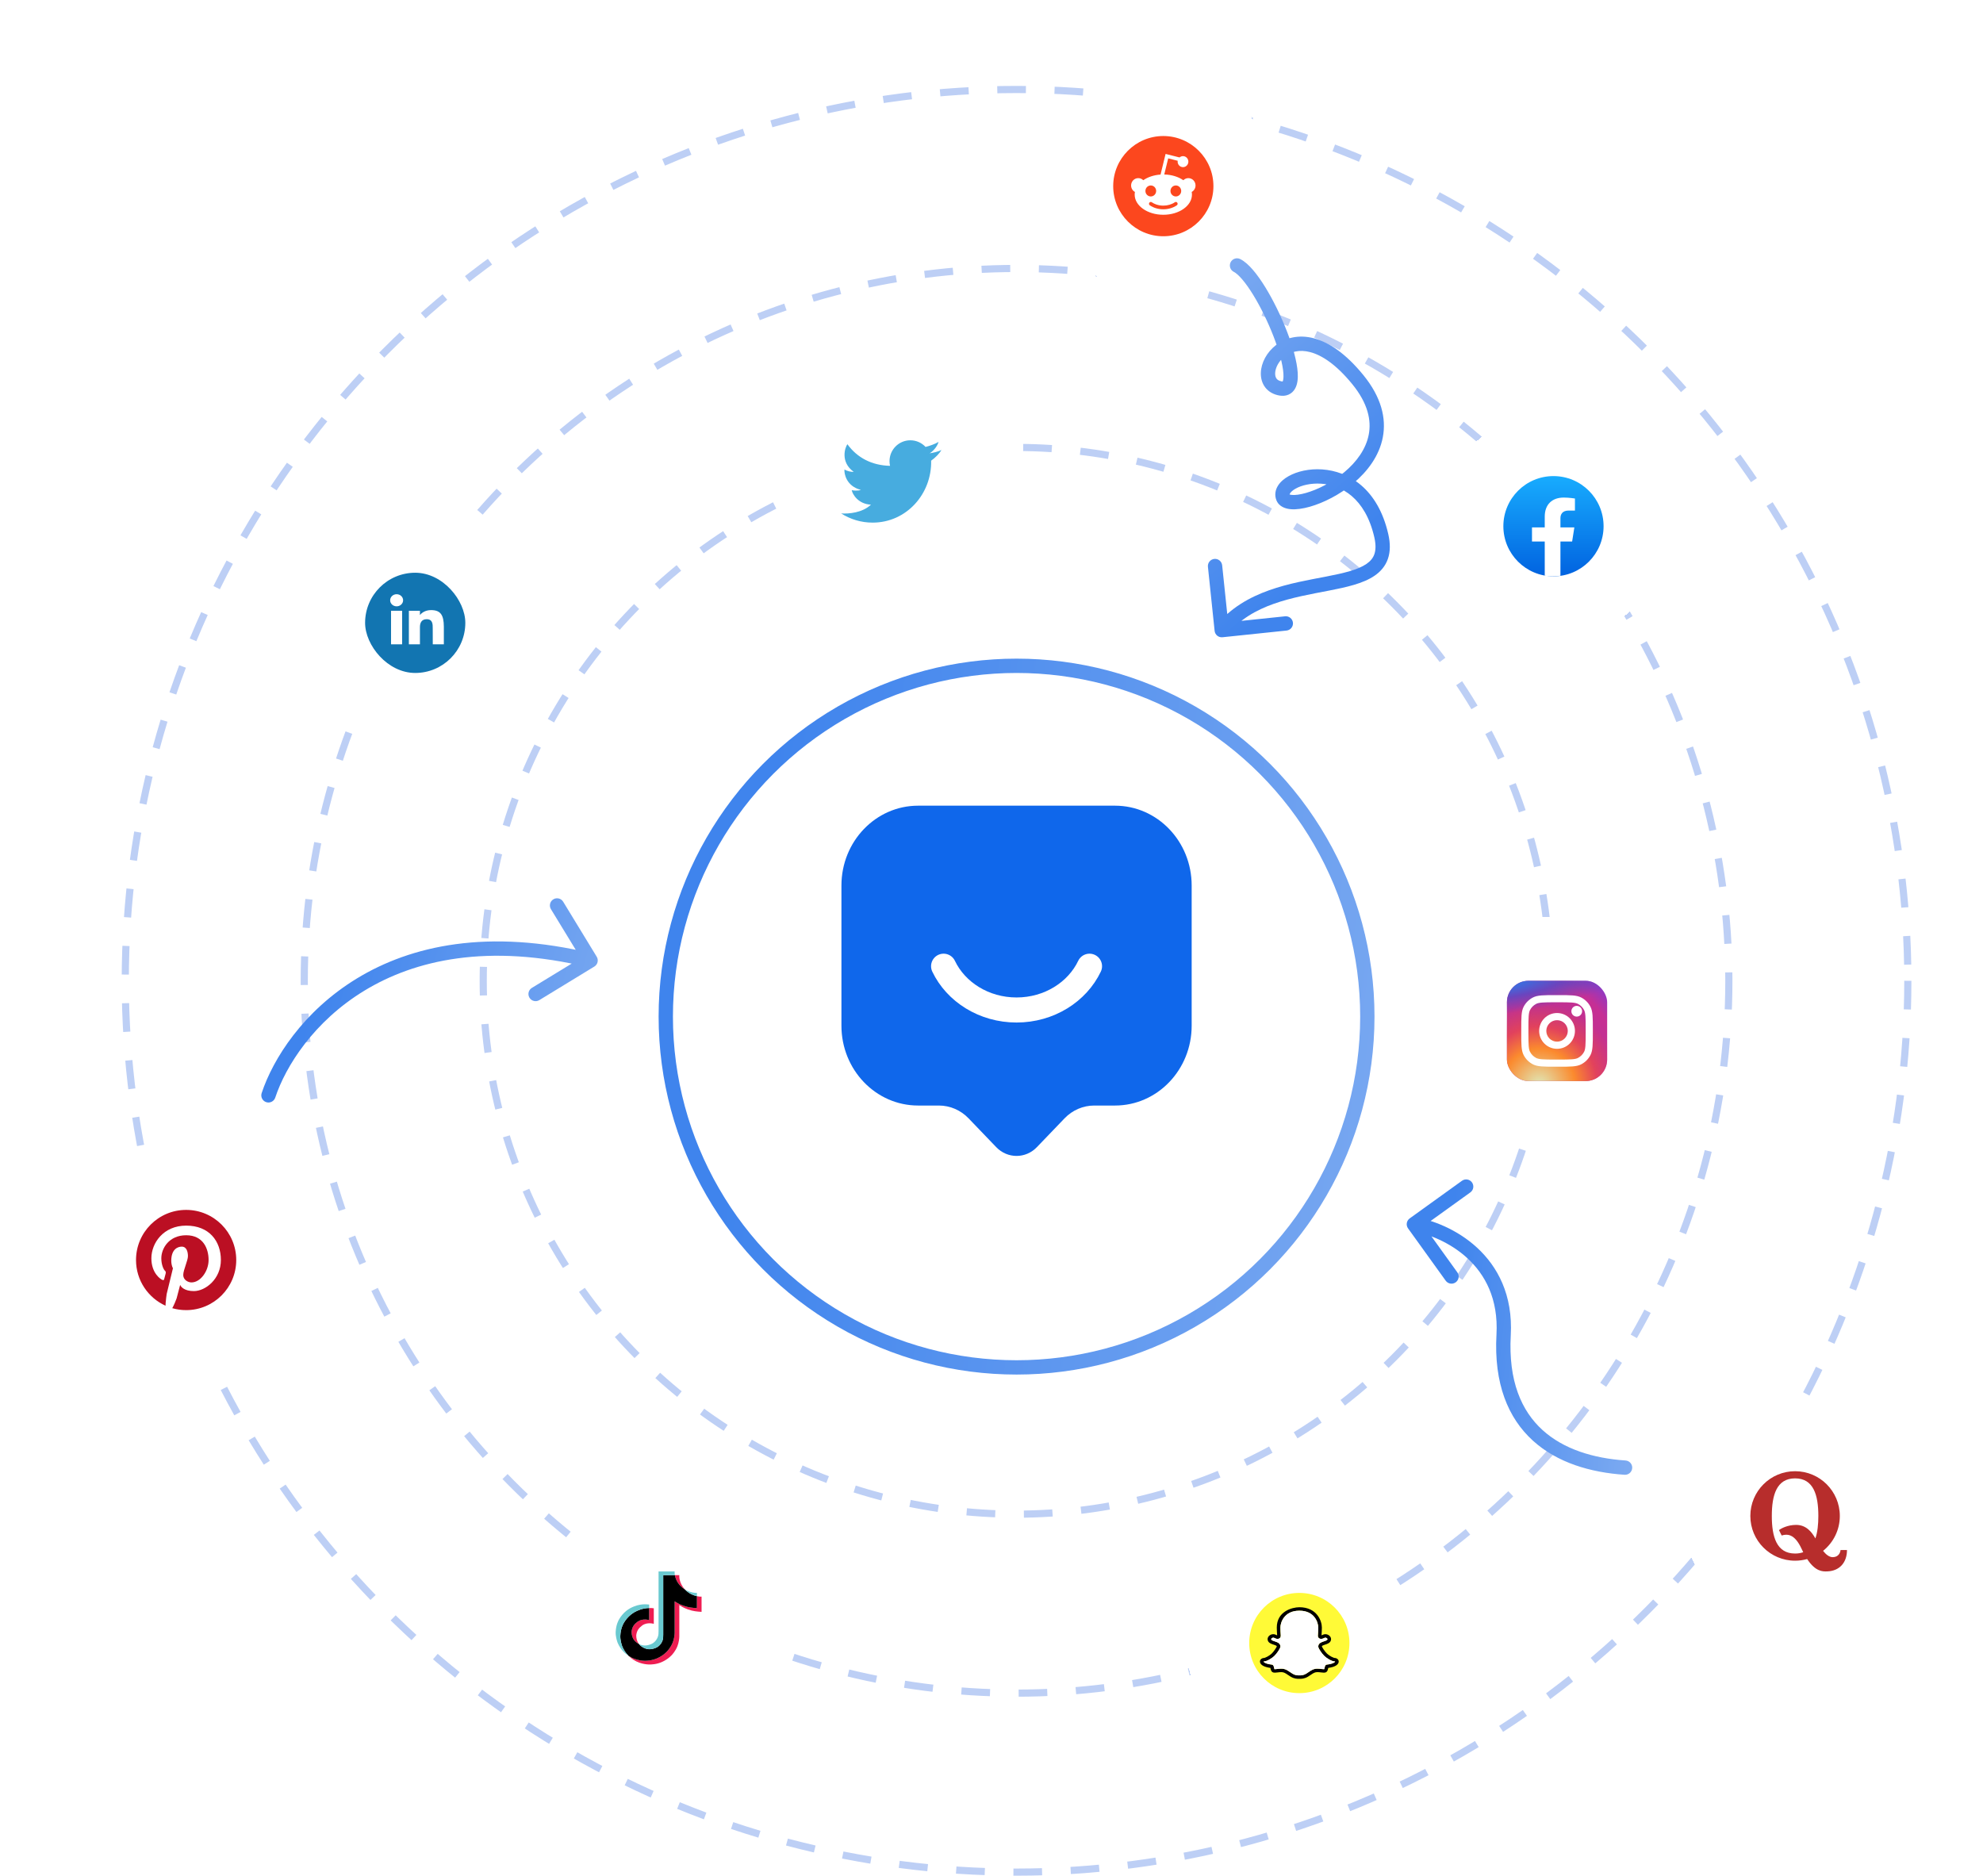 <svg width="554" height="524" viewBox="0 0 554 524" fill="none" xmlns="http://www.w3.org/2000/svg">
    <circle cx="284" cy="274" r="149" stroke="#BDCFF5" stroke-width="2" stroke-dasharray="8 8">
        <animate attributeName="stroke-dashoffset" from="0" to="50" dur="1s" repeatCount="indefinite"/>
    </circle>
    <g filter="url(#filter0_d_6119_1253)">
        <circle cx="284" cy="274" r="100" fill="white"/>
        <circle cx="284" cy="274" r="98" stroke="url(#paint0_linear_6119_1253)" stroke-width="4"/>
    </g>
    <circle cx="284" cy="274" r="199" stroke="#BDCFF5" stroke-width="2" stroke-dasharray="8 8">
        <animate attributeName="stroke-dashoffset" from="0" to="-50" dur="1s" repeatCount="indefinite"/>
    </circle>
    <circle cx="284" cy="274" r="249" stroke="#BDCFF5" stroke-width="2" stroke-dasharray="8 8">
        <animate attributeName="stroke-dashoffset" from="0" to="50" dur="1s" repeatCount="indefinite"/>
    </circle>
    <path d="M278.319 320.469L270.592 312.42C268.391 310.128 265.408 308.845 262.299 308.845H256.491C244.665 308.845 235.076 298.856 235.076 286.538V247.378C235.076 235.06 244.665 225.077 256.491 225.077H311.513C323.339 225.077 332.922 235.06 332.922 247.378V286.538C332.922 298.856 323.339 308.845 311.513 308.845H305.705C302.595 308.845 299.612 310.128 297.412 312.42L289.68 320.469C286.543 323.741 281.461 323.741 278.319 320.469Z"
          fill="#0F67EB"/>
    <path d="M263.615 269.923C267.038 277.109 274.883 282.154 283.997 282.154C293.117 282.154 300.962 277.109 304.384 269.923"
          stroke="white" stroke-width="7" stroke-linecap="round" stroke-linejoin="round"/>
    <g filter="url(#filter1_d_6119_1253)">
        <rect x="402" y="105" width="64" height="64" rx="32" fill="white" shape-rendering="crispEdges"/>
        <circle cx="434" cy="137" r="14" fill="url(#paint1_linear_6119_1253)"/>
        <path d="M439.214 141.282L439.836 137.33H435.945V134.767C435.945 133.686 436.488 132.631 438.23 132.631H440V129.267C440 129.267 438.395 129 436.86 129C433.655 129 431.562 130.893 431.562 134.318V137.33H428V141.282H431.562V150.834C432.277 150.944 433.008 151 433.753 151C434.499 151 435.23 150.944 435.945 150.834V141.282H439.214Z"
              fill="white"/>
    </g>
    <g filter="url(#filter2_d_6119_1253)">
        <rect x="152" y="410" width="64" height="64" rx="32" fill="white" shape-rendering="crispEdges"/>
        <path d="M176.451 445.793C176.607 444.499 177.138 443.774 178.138 443.032C179.569 442.026 181.356 442.595 181.356 442.595V439.22C181.791 439.209 182.225 439.234 182.655 439.297V443.64C182.655 443.64 180.868 443.071 179.437 444.077C178.438 444.82 177.906 445.545 177.751 446.838C177.746 447.541 177.877 448.459 178.485 449.254C178.335 449.177 178.182 449.089 178.026 448.99C176.688 448.092 176.444 446.745 176.451 445.793ZM190.035 432.979C189.051 431.9 188.679 430.811 188.544 430.046H189.782C189.782 430.046 189.535 432.052 191.335 434.025L191.36 434.051C190.875 433.746 190.43 433.386 190.035 432.979ZM196 436.037V440.293C196 440.293 194.42 440.231 193.251 439.934C191.618 439.518 190.569 438.88 190.569 438.88C190.569 438.88 189.844 438.424 189.785 438.393V447.182C189.785 447.671 189.651 448.893 189.242 449.913C188.709 451.246 187.886 452.121 187.734 452.3C187.734 452.3 186.733 453.483 184.967 454.28C183.375 454.999 181.977 454.98 181.56 454.999C181.56 454.999 179.143 455.094 176.969 453.681C176.499 453.37 176.06 453.017 175.658 452.628L175.669 452.636C177.844 454.049 180.26 453.953 180.26 453.953C180.678 453.935 182.076 453.953 183.667 453.234C185.432 452.437 186.434 451.254 186.434 451.254C186.584 451.075 187.411 450.2 187.942 448.866C188.35 447.847 188.485 446.625 188.485 446.135V437.347C188.544 437.38 189.268 437.835 189.268 437.835C189.268 437.835 190.318 438.473 191.951 438.889C193.12 439.186 194.7 439.248 194.7 439.248V435.913C195.24 436.034 195.701 436.067 196 436.037Z"
              fill="#EE1D52"/>
        <path d="M194.7 435.913V439.247C194.7 439.247 193.121 439.185 191.951 438.888C190.318 438.472 189.268 437.834 189.268 437.834C189.268 437.834 188.544 437.379 188.485 437.346V446.136C188.485 446.626 188.351 447.848 187.943 448.867C187.409 450.201 186.586 451.076 186.435 451.255C186.435 451.255 185.433 452.438 183.668 453.235C182.076 453.954 180.678 453.936 180.26 453.954C180.26 453.954 177.844 454.05 175.669 452.637L175.659 452.629C175.429 452.406 175.213 452.172 175.011 451.926C174.317 451.08 173.892 450.079 173.785 449.793C173.785 449.792 173.785 449.791 173.785 449.79C173.613 449.294 173.252 448.102 173.301 446.948C173.388 444.912 174.105 443.662 174.294 443.349C174.795 442.496 175.448 441.732 176.222 441.092C176.905 440.54 177.679 440.1 178.513 439.792C179.414 439.429 180.379 439.235 181.356 439.22V442.595C181.356 442.595 179.569 442.028 178.138 443.032C177.138 443.774 176.608 444.499 176.451 445.793C176.445 446.745 176.688 448.092 178.025 448.991C178.181 449.09 178.334 449.178 178.484 449.254C178.717 449.558 179.002 449.822 179.325 450.037C180.631 450.863 181.724 450.921 183.123 450.384C184.056 450.025 184.758 449.217 185.084 448.321C185.288 447.761 185.286 447.198 185.286 446.615V430.046H188.541C188.676 430.811 189.048 431.9 190.032 432.979C190.427 433.386 190.872 433.746 191.357 434.051C191.5 434.2 192.233 434.932 193.173 435.382C193.659 435.615 194.172 435.793 194.7 435.913Z"
              fill="black"/>
        <path d="M172.489 448.757V448.759L172.57 448.978C172.561 448.953 172.531 448.875 172.489 448.757Z"
              fill="#69C9D0"/>
        <path d="M178.513 439.792C177.679 440.1 176.905 440.54 176.222 441.092C175.448 441.733 174.795 442.499 174.295 443.354C174.105 443.666 173.389 444.917 173.302 446.953C173.252 448.107 173.614 449.298 173.786 449.794C173.785 449.796 173.785 449.797 173.786 449.798C173.894 450.081 174.318 451.082 175.012 451.93C175.213 452.176 175.43 452.411 175.659 452.633C174.924 452.146 174.267 451.556 173.712 450.884C173.024 450.045 172.6 449.055 172.489 448.763C172.489 448.761 172.489 448.758 172.489 448.756V448.753C172.317 448.257 171.954 447.065 172.005 445.91C172.092 443.874 172.808 442.624 172.998 442.311C173.499 441.455 174.151 440.69 174.925 440.049C175.608 439.496 176.382 439.057 177.216 438.748C177.736 438.542 178.278 438.389 178.832 438.293C179.667 438.154 180.52 438.142 181.359 438.257V439.22C180.381 439.235 179.415 439.429 178.513 439.792Z"
              fill="#69C9D0"/>
        <path d="M188.544 430.046H185.288V446.616C185.288 447.198 185.288 447.76 185.086 448.321C184.757 449.217 184.058 450.025 183.126 450.384C181.726 450.923 180.633 450.863 179.328 450.037C179.004 449.823 178.719 449.559 178.484 449.257C179.596 449.825 180.591 449.815 181.824 449.341C182.756 448.982 183.456 448.173 183.784 447.277C183.989 446.718 183.986 446.155 183.986 445.573V429H188.482C188.482 429 188.431 429.412 188.544 430.046ZM194.7 434.991V435.913C194.172 435.793 193.661 435.614 193.175 435.382C192.235 434.932 191.503 434.2 191.359 434.051C191.526 434.156 191.698 434.251 191.876 434.336C193.019 434.883 194.145 435.047 194.7 434.991Z"
              fill="#69C9D0"/>
    </g>
    <g filter="url(#filter3_d_6119_1253)">
        <rect x="216" y="92" width="64" height="64" rx="32" fill="white" shape-rendering="crispEdges"/>
        <path d="M243.789 136C240.554 136 237.538 135.059 235 133.436C237.155 133.575 240.958 133.241 243.324 130.985C239.765 130.822 238.16 128.092 237.951 126.926C238.253 127.043 239.695 127.183 240.509 126.856C236.416 125.83 235.788 122.237 235.927 121.141C236.695 121.677 237.997 121.864 238.509 121.817C234.695 119.088 236.067 114.983 236.742 114.096C239.479 117.889 243.581 120.019 248.656 120.137C248.561 119.717 248.51 119.28 248.51 118.832C248.51 115.611 251.113 113 254.325 113C256.003 113 257.514 113.713 258.576 114.853C259.697 114.59 261.384 113.975 262.209 113.443C261.793 114.936 260.499 116.181 259.716 116.643C259.71 116.627 259.722 116.659 259.716 116.643C260.404 116.539 262.265 116.181 263 115.683C262.636 116.521 261.264 117.916 260.138 118.696C260.347 127.938 253.276 136 243.789 136Z"
              fill="#47ACDF"/>
    </g>
    <g filter="url(#filter4_d_6119_1253)">
        <rect x="20" y="310" width="64" height="64" rx="32" fill="white" shape-rendering="crispEdges"/>
        <circle cx="52" cy="342" r="14" fill="white"/>
        <path d="M52 356C59.732 356 66 349.732 66 342C66 334.268 59.732 328 52 328C44.268 328 38 334.268 38 342C38 347.68 41.383 352.57 46.243 354.766C46.25 354.614 46.257 354.475 46.264 354.356C46.272 354.194 46.279 354.068 46.279 353.998C46.279 353.577 46.565 351.49 46.565 351.49L48.315 344.305C48.046 343.868 47.844 342.942 47.844 342.236C47.844 338.971 49.661 338.264 50.772 338.264C52.185 338.264 52.505 339.796 52.505 340.923C52.505 341.519 52.196 342.453 51.877 343.413C51.54 344.431 51.192 345.48 51.192 346.19C51.192 347.57 52.555 348.26 53.498 348.26C55.988 348.26 58.276 345.13 58.276 342C58.276 338.87 56.812 335.084 52.017 335.084C47.221 335.084 45.067 338.736 45.067 341.529C45.067 343.413 45.774 344.793 46.127 345.029C46.228 345.119 46.4 345.396 46.279 345.786C46.158 346.176 45.937 347.048 45.841 347.435C45.83 347.525 45.724 347.677 45.387 347.57C44.966 347.435 42.291 345.752 42.291 341.529C42.291 337.305 45.606 332.392 52.017 332.392C58.428 332.392 61.709 336.7 61.709 342C61.709 347.3 57.418 350.683 54.154 350.683C51.542 350.683 50.519 349.516 50.334 348.933L49.341 352.719C49.107 353.347 48.67 354.476 48.13 355.458C49.359 355.811 50.658 356 52 356Z"
              fill="#BB0F23"/>
    </g>
    <g filter="url(#filter5_d_6119_1253)">
        <rect x="470" y="382" width="64" height="64" rx="32" fill="white" shape-rendering="crispEdges"/>
        <path fill-rule="evenodd" clip-rule="evenodd"
              d="M504.875 425.539C503.801 425.839 502.669 426 501.5 426C494.596 426 489 420.404 489 413.5C489 406.596 494.596 401 501.5 401C508.404 401 514 406.596 514 413.5C514 417.444 512.173 420.962 509.32 423.252C510.106 424.245 511.018 425.013 512.015 425.013C513.659 425.013 514.154 423.69 514.196 423.028H516C516 426.531 513.905 428.879 510.462 428.991C509.248 429.03 507.215 429.096 504.875 425.539ZM503.775 423.626C503.115 423.87 502.361 424 501.5 424C496.329 424 495 419.299 495 413.5C495 407.701 496.33 403 501.5 403C506.67 403 508 407.701 508 413.5C508 415.854 507.781 418.026 507.175 419.777C506.196 418.054 504.65 416 501.801 416C499.429 416 497.612 416.971 497 417.457L497.753 418.962C497.962 418.892 498.491 418.754 498.93 418.754C499.479 418.754 501.424 418.577 503.307 422.66C503.464 423 503.62 423.321 503.775 423.626Z"
              fill="#B72D2C"/>
    </g>
    <g filter="url(#filter6_d_6119_1253)">
        <rect x="331" y="417" width="64" height="64" rx="32" fill="white" shape-rendering="crispEdges"/>
        <circle cx="363" cy="449" r="14" fill="#FFFA37"/>
        <path fill-rule="evenodd" clip-rule="evenodd"
              d="M368.026 441.186C367.06 439.969 365.467 439 363.012 439C360.909 439.021 356.704 440.184 356.704 444.674C356.704 445.329 356.756 446.207 356.801 446.854C356.748 446.839 356.682 446.81 356.578 446.76L356.563 446.753C356.379 446.664 356.099 446.53 355.71 446.53C355.316 446.53 354.936 446.684 354.654 446.912C354.373 447.139 354.133 447.488 354.133 447.911C354.133 448.438 354.43 448.789 354.778 449.014C355.086 449.213 355.475 449.341 355.783 449.441L355.814 449.451C356.143 449.56 356.385 449.642 356.552 449.746C356.681 449.827 356.701 449.878 356.703 449.926C356.702 449.933 356.698 449.948 356.689 449.972C356.671 450.022 356.642 450.09 356.599 450.174C356.512 450.343 356.387 450.55 356.237 450.771C355.935 451.216 355.567 451.673 355.292 451.938C355.021 452.199 354.576 452.523 354.11 452.781C353.879 452.909 353.654 453.015 353.452 453.088C353.243 453.163 353.09 453.192 352.996 453.192C352.921 453.192 352.857 453.207 352.828 453.214C352.789 453.224 352.748 453.237 352.707 453.253C352.627 453.283 352.531 453.328 352.435 453.392C352.254 453.515 352 453.761 352 454.15C352 454.353 352.048 454.525 352.13 454.674C352.202 454.805 352.295 454.904 352.348 454.961L352.356 454.969L352.371 454.985C352.664 455.301 353.15 455.52 353.622 455.671C354.027 455.801 354.48 455.897 354.921 455.955C354.927 455.984 354.934 456.014 354.941 456.048L354.943 456.059C354.971 456.19 355.008 456.363 355.062 456.523C355.113 456.674 355.206 456.898 355.396 457.057C355.637 457.259 355.953 457.28 356.159 457.279C356.38 457.278 356.639 457.247 356.884 457.217L356.905 457.215C357.25 457.173 357.611 457.13 357.984 457.13C358.666 457.13 359.103 457.415 359.789 457.884L359.794 457.887C360.032 458.049 360.298 458.231 360.6 458.409C361.612 459.008 362.435 459.002 362.901 459C362.931 458.999 362.961 458.999 362.988 458.999C363.016 458.999 363.045 458.999 363.076 459C363.543 459.003 364.387 459.008 365.4 458.409C365.702 458.231 365.968 458.049 366.206 457.887L366.211 457.884C366.897 457.415 367.334 457.13 368.016 457.13C368.389 457.13 368.75 457.173 369.095 457.215L369.116 457.217C369.361 457.247 369.62 457.278 369.841 457.279C370.047 457.28 370.363 457.259 370.604 457.057C370.794 456.898 370.887 456.674 370.938 456.523C370.992 456.363 371.029 456.19 371.057 456.059L371.059 456.048C371.066 456.014 371.073 455.984 371.079 455.955C371.52 455.897 371.973 455.801 372.378 455.671C372.85 455.52 373.336 455.301 373.629 454.985L373.644 454.969L373.652 454.961C373.705 454.904 373.798 454.805 373.87 454.674C373.952 454.525 374 454.353 374 454.15C374 453.761 373.746 453.515 373.565 453.392C373.469 453.328 373.373 453.283 373.293 453.253C373.252 453.237 373.211 453.224 373.172 453.214C373.143 453.207 373.079 453.192 373.004 453.192C372.91 453.192 372.757 453.163 372.548 453.088C372.346 453.015 372.121 452.909 371.89 452.781C371.424 452.523 370.979 452.199 370.708 451.938C370.433 451.673 370.065 451.216 369.763 450.771C369.613 450.55 369.488 450.343 369.401 450.174C369.358 450.09 369.329 450.022 369.311 449.972C369.302 449.948 369.298 449.933 369.297 449.926C369.299 449.878 369.319 449.827 369.448 449.746C369.615 449.642 369.857 449.56 370.186 449.451L370.217 449.441C370.525 449.341 370.914 449.213 371.222 449.014C371.57 448.789 371.867 448.438 371.867 447.911C371.867 447.488 371.627 447.139 371.346 446.912C371.064 446.684 370.684 446.53 370.29 446.53C369.901 446.53 369.621 446.664 369.437 446.753L369.422 446.76C369.318 446.81 369.252 446.839 369.199 446.854C369.244 446.207 369.296 445.329 369.296 444.674C369.296 443.784 368.973 442.379 368.026 441.186ZM358.783 441.773C357.982 442.775 357.708 443.966 357.708 444.674C357.708 445.33 357.763 446.241 357.81 446.895C357.826 447.112 357.781 447.365 357.592 447.566C357.4 447.769 357.139 447.835 356.906 447.835C356.569 447.835 356.313 447.712 356.149 447.633L356.13 447.624C355.947 447.536 355.851 447.496 355.71 447.496C355.581 447.496 355.424 447.551 355.3 447.651C355.174 447.754 355.137 447.853 355.137 447.911C355.137 448.027 355.18 448.11 355.338 448.212C355.524 448.333 355.79 448.423 356.138 448.537L356.168 448.547C356.457 448.642 356.815 448.759 357.098 448.935C357.415 449.133 357.708 449.451 357.708 449.94C357.708 450.068 357.672 450.192 357.639 450.285C357.603 450.387 357.554 450.494 357.499 450.601C357.39 450.815 357.241 451.057 357.078 451.298C356.755 451.775 356.344 452.292 356.002 452.62C355.657 452.953 355.137 453.326 354.612 453.618C354.347 453.765 354.071 453.896 353.804 453.992C353.566 454.078 353.309 454.146 353.062 454.156C353.056 454.159 353.049 454.162 353.042 454.166C353.031 454.171 353.02 454.177 353.011 454.184L353.006 454.187C353.007 454.194 353.008 454.199 353.009 454.202C353.011 454.21 353.013 454.215 353.017 454.221C353.026 454.238 353.041 454.258 353.103 454.324L353.119 454.341C353.23 454.461 353.504 454.616 353.938 454.755C354.351 454.887 354.84 454.982 355.302 455.026C355.533 455.048 355.666 455.192 355.723 455.27C355.781 455.35 355.814 455.435 355.833 455.491C355.871 455.599 355.899 455.733 355.921 455.839L355.925 455.855C355.955 455.999 355.982 456.121 356.017 456.224C356.029 456.261 356.04 456.288 356.05 456.309C356.072 456.311 356.106 456.313 356.155 456.313C356.367 456.312 356.58 456.281 356.79 456.255C357.127 456.215 357.543 456.165 357.984 456.165C359.007 456.165 359.682 456.626 360.334 457.071L360.371 457.096C360.612 457.261 360.854 457.426 361.125 457.587C361.892 458.039 362.475 458.036 362.901 458.034C362.931 458.034 362.96 458.033 362.988 458.033C363.016 458.033 363.045 458.034 363.075 458.034C363.506 458.036 364.108 458.039 364.875 457.587C365.146 457.426 365.388 457.261 365.629 457.096L365.666 457.071C366.318 456.626 366.993 456.165 368.016 456.165C368.457 456.165 368.873 456.215 369.21 456.255L369.22 456.257C369.492 456.289 369.691 456.313 369.845 456.313C369.894 456.313 369.928 456.311 369.95 456.309C369.96 456.288 369.971 456.261 369.983 456.224C370.018 456.121 370.045 455.999 370.075 455.855L370.079 455.839C370.101 455.733 370.129 455.599 370.167 455.491C370.186 455.435 370.219 455.35 370.277 455.27C370.334 455.192 370.467 455.048 370.698 455.026C371.16 454.982 371.649 454.887 372.062 454.755C372.496 454.616 372.77 454.461 372.881 454.341L372.897 454.324C372.959 454.258 372.974 454.238 372.983 454.221C372.987 454.215 372.989 454.21 372.991 454.202C372.992 454.199 372.993 454.194 372.994 454.187L372.989 454.184C372.98 454.177 372.969 454.171 372.958 454.166C372.951 454.162 372.944 454.159 372.938 454.156C372.691 454.146 372.434 454.078 372.196 453.992C371.929 453.896 371.653 453.765 371.388 453.618C370.863 453.326 370.343 452.953 369.998 452.62C369.656 452.292 369.245 451.775 368.922 451.298C368.759 451.057 368.61 450.815 368.501 450.601C368.446 450.494 368.397 450.387 368.361 450.285C368.328 450.192 368.292 450.068 368.292 449.94C368.292 449.451 368.585 449.133 368.902 448.935C369.185 448.759 369.543 448.642 369.832 448.547L369.862 448.537C370.21 448.423 370.476 448.333 370.662 448.212C370.82 448.11 370.863 448.027 370.863 447.911C370.863 447.853 370.826 447.754 370.7 447.651C370.576 447.551 370.419 447.496 370.29 447.496C370.149 447.496 370.053 447.536 369.87 447.624L369.851 447.633C369.687 447.712 369.431 447.835 369.094 447.835C368.861 447.835 368.6 447.769 368.408 447.566C368.219 447.365 368.174 447.112 368.19 446.895C368.237 446.241 368.292 445.33 368.292 444.674C368.292 443.964 368.023 442.774 367.228 441.771C366.451 440.793 365.152 439.966 363.012 439.966C360.871 439.966 359.566 440.793 358.783 441.773Z"
              fill="black"/>
        <path fill-rule="evenodd" clip-rule="evenodd"
              d="M358.783 441.773C357.982 442.776 357.708 443.966 357.708 444.674C357.708 445.33 357.763 446.241 357.81 446.895C357.826 447.112 357.781 447.365 357.592 447.566C357.4 447.769 357.139 447.835 356.906 447.835C356.569 447.835 356.313 447.712 356.149 447.633L356.13 447.624C355.947 447.536 355.851 447.496 355.71 447.496C355.581 447.496 355.425 447.551 355.3 447.652C355.174 447.754 355.137 447.853 355.137 447.911C355.137 448.027 355.18 448.11 355.338 448.212C355.524 448.333 355.79 448.423 356.138 448.537L356.168 448.547C356.457 448.642 356.815 448.759 357.098 448.935C357.415 449.133 357.708 449.451 357.708 449.94C357.708 450.068 357.672 450.192 357.639 450.285C357.603 450.387 357.554 450.494 357.499 450.601C357.39 450.815 357.241 451.057 357.078 451.298C356.755 451.775 356.344 452.292 356.002 452.621C355.657 452.953 355.137 453.326 354.612 453.618C354.347 453.765 354.071 453.896 353.804 453.992C353.566 454.078 353.309 454.146 353.062 454.156C353.056 454.159 353.049 454.162 353.042 454.166C353.031 454.171 353.02 454.178 353.011 454.184L353.006 454.187C353.007 454.194 353.008 454.199 353.009 454.202C353.011 454.21 353.014 454.215 353.017 454.221C353.026 454.238 353.042 454.258 353.103 454.324L353.119 454.341C353.231 454.461 353.504 454.616 353.938 454.755C354.352 454.887 354.84 454.982 355.302 455.026C355.533 455.048 355.666 455.192 355.723 455.27C355.781 455.35 355.814 455.435 355.833 455.491C355.871 455.599 355.899 455.733 355.922 455.839L355.925 455.855C355.955 455.999 355.982 456.122 356.017 456.224C356.029 456.261 356.041 456.288 356.05 456.309C356.072 456.311 356.106 456.314 356.155 456.313C356.367 456.312 356.58 456.281 356.79 456.255C357.127 456.215 357.543 456.165 357.984 456.165C359.007 456.165 359.682 456.626 360.334 457.071L360.371 457.096C360.612 457.261 360.854 457.426 361.126 457.587C361.892 458.039 362.475 458.036 362.901 458.034C362.931 458.034 362.96 458.033 362.988 458.033C363.017 458.033 363.046 458.034 363.075 458.034C363.506 458.036 364.109 458.039 364.875 457.587C365.147 457.426 365.388 457.261 365.63 457.096L365.666 457.071C366.318 456.626 366.993 456.165 368.016 456.165C368.457 456.165 368.873 456.215 369.21 456.255L369.22 456.257C369.492 456.289 369.691 456.313 369.845 456.313C369.894 456.314 369.928 456.311 369.95 456.309C369.96 456.288 369.971 456.261 369.983 456.224C370.018 456.122 370.045 455.999 370.075 455.855L370.079 455.839C370.101 455.733 370.13 455.599 370.167 455.491C370.186 455.435 370.22 455.35 370.278 455.27C370.334 455.192 370.467 455.048 370.698 455.026C371.16 454.982 371.649 454.887 372.062 454.755C372.496 454.616 372.77 454.461 372.881 454.341L372.897 454.324C372.959 454.258 372.974 454.238 372.984 454.221C372.987 454.215 372.989 454.21 372.991 454.202C372.992 454.199 372.993 454.194 372.994 454.187L372.989 454.184C372.98 454.178 372.969 454.171 372.958 454.166C372.951 454.162 372.944 454.159 372.938 454.156C372.691 454.146 372.434 454.078 372.196 453.992C371.929 453.896 371.653 453.765 371.389 453.618C370.863 453.326 370.344 452.953 369.998 452.621C369.656 452.292 369.245 451.775 368.922 451.298C368.759 451.057 368.611 450.815 368.501 450.601C368.446 450.494 368.397 450.387 368.361 450.285C368.328 450.192 368.292 450.068 368.292 449.94C368.292 449.451 368.585 449.133 368.903 448.935C369.185 448.759 369.543 448.642 369.832 448.547L369.862 448.537C370.21 448.423 370.476 448.333 370.662 448.212C370.82 448.11 370.863 448.027 370.863 447.911C370.863 447.853 370.826 447.754 370.7 447.652C370.576 447.551 370.419 447.496 370.29 447.496C370.149 447.496 370.053 447.536 369.87 447.624L369.851 447.633C369.687 447.712 369.431 447.835 369.095 447.835C368.861 447.835 368.6 447.769 368.408 447.566C368.219 447.365 368.174 447.112 368.19 446.895C368.237 446.241 368.292 445.33 368.292 444.674C368.292 443.964 368.023 442.774 367.228 441.772C366.451 440.793 365.153 439.966 363.012 439.966C360.871 439.966 359.566 440.793 358.783 441.773Z"
              fill="white"/>
    </g>
    <g filter="url(#filter7_d_6119_1253)">
        <rect x="403" y="246" width="64" height="64" rx="32" fill="white" shape-rendering="crispEdges"/>
        <rect x="421" y="264" width="28" height="28" rx="6" fill="url(#paint2_radial_6119_1253)"/>
        <rect x="421" y="264" width="28" height="28" rx="6" fill="url(#paint3_radial_6119_1253)"/>
        <rect x="421" y="264" width="28" height="28" rx="6" fill="url(#paint4_radial_6119_1253)"/>
        <path d="M442 272.5C442 273.328 441.328 274 440.5 274C439.672 274 439 273.328 439 272.5C439 271.672 439.672 271 440.5 271C441.328 271 442 271.672 442 272.5Z"
              fill="white"/>
        <path fill-rule="evenodd" clip-rule="evenodd"
              d="M435 283C437.761 283 440 280.761 440 278C440 275.239 437.761 273 435 273C432.239 273 430 275.239 430 278C430 280.761 432.239 283 435 283ZM435 281C436.657 281 438 279.657 438 278C438 276.343 436.657 275 435 275C433.343 275 432 276.343 432 278C432 279.657 433.343 281 435 281Z"
              fill="white"/>
        <path fill-rule="evenodd" clip-rule="evenodd"
              d="M425 277.6C425 274.24 425 272.56 425.654 271.276C426.229 270.147 427.147 269.229 428.276 268.654C429.56 268 431.24 268 434.6 268H435.4C438.76 268 440.44 268 441.724 268.654C442.853 269.229 443.771 270.147 444.346 271.276C445 272.56 445 274.24 445 277.6V278.4C445 281.76 445 283.44 444.346 284.724C443.771 285.853 442.853 286.771 441.724 287.346C440.44 288 438.76 288 435.4 288H434.6C431.24 288 429.56 288 428.276 287.346C427.147 286.771 426.229 285.853 425.654 284.724C425 283.44 425 281.76 425 278.4V277.6ZM434.6 270H435.4C437.113 270 438.278 270.002 439.178 270.075C440.055 270.147 440.503 270.277 440.816 270.436C441.569 270.819 442.181 271.431 442.564 272.184C442.723 272.497 442.853 272.945 442.925 273.822C442.998 274.722 443 275.887 443 277.6V278.4C443 280.113 442.998 281.278 442.925 282.178C442.853 283.055 442.723 283.503 442.564 283.816C442.181 284.569 441.569 285.181 440.816 285.564C440.503 285.723 440.055 285.853 439.178 285.925C438.278 285.998 437.113 286 435.4 286H434.6C432.887 286 431.722 285.998 430.822 285.925C429.945 285.853 429.497 285.723 429.184 285.564C428.431 285.181 427.819 284.569 427.436 283.816C427.277 283.503 427.147 283.055 427.075 282.178C427.002 281.278 427 280.113 427 278.4V277.6C427 275.887 427.002 274.722 427.075 273.822C427.147 272.945 427.277 272.497 427.436 272.184C427.819 271.431 428.431 270.819 429.184 270.436C429.497 270.277 429.945 270.147 430.822 270.075C431.722 270.002 432.887 270 434.6 270Z"
              fill="white"/>
    </g>
    <rect x="84" y="142" width="64" height="64" rx="32" fill="white"/>
    <rect x="102" y="160" width="28" height="28" rx="14" fill="#1275B1"/>
    <path d="M112.619 167.692C112.619 168.627 111.809 169.384 110.809 169.384C109.81 169.384 109 168.627 109 167.692C109 166.758 109.81 166 110.809 166C111.809 166 112.619 166.758 112.619 167.692Z"
          fill="white"/>
    <path d="M109.247 170.628H112.34V180H109.247V170.628Z" fill="white"/>
    <path d="M117.32 170.628H114.227V180H117.32C117.32 180 117.32 177.05 117.32 175.205C117.32 174.098 117.698 172.986 119.206 172.986C120.911 172.986 120.901 174.435 120.893 175.557C120.882 177.024 120.907 178.522 120.907 180H124V175.054C123.974 171.895 123.151 170.44 120.443 170.44C118.835 170.44 117.839 171.17 117.32 171.83V170.628Z"
          fill="white"/>
    <g filter="url(#filter8_d_6119_1253)">
        <rect x="293" y="10" width="64" height="64" rx="32" fill="white" shape-rendering="crispEdges"/>
        <path d="M325 28C317.278 28 311 34.278 311 42C311 49.722 317.278 56 325 56C332.722 56 339 49.722 339 42C339 34.278 332.722 28 325 28Z"
              fill="#FC471E"/>
        <path fill-rule="evenodd" clip-rule="evenodd"
              d="M329.019 34.91C329.007 34.99 329 35.072 329 35.156C329 36.004 329.672 36.692 330.5 36.692C331.328 36.692 332 36.004 332 35.156C332 34.308 331.328 33.621 330.5 33.621C330.131 33.621 329.793 33.757 329.532 33.984L325.636 33L324.228 38.765C322.355 38.891 320.671 39.472 319.4 40.349C319.04 39.986 318.545 39.763 318 39.763C316.895 39.763 316 40.68 316 41.81C316 42.597 316.434 43.281 317.07 43.623C317.024 43.867 317 44.117 317 44.37C317 47.479 320.582 50 325 50C329.418 50 333 47.479 333 44.37C333 44.117 332.976 43.867 332.93 43.623C333.566 43.281 334 42.597 334 41.81C334 40.68 333.105 39.763 332 39.763C331.455 39.763 330.96 39.986 330.6 40.349C329.215 39.394 327.34 38.79 325.265 38.742L326.364 34.241L329.019 34.91ZM321.5 44.882C322.328 44.882 323 44.194 323 43.346C323 42.498 322.328 41.81 321.5 41.81C320.672 41.81 320 42.498 320 43.346C320 44.194 320.672 44.882 321.5 44.882ZM328.5 44.882C329.328 44.882 330 44.194 330 43.346C330 42.498 329.328 41.81 328.5 41.81C327.672 41.81 327 42.498 327 43.346C327 44.194 327.672 44.882 328.5 44.882ZM321.777 46.503C321.548 46.346 321.237 46.41 321.084 46.645C320.931 46.88 320.993 47.198 321.223 47.355C322.311 48.097 323.655 48.469 325 48.469C326.345 48.469 327.689 48.097 328.777 47.355C329.007 47.198 329.069 46.88 328.916 46.645C328.763 46.41 328.452 46.346 328.223 46.503C327.303 47.131 326.151 47.445 325 47.445C324.317 47.445 323.635 47.334 323 47.114C322.565 46.962 322.152 46.758 321.777 46.503Z"
              fill="white"/>
    </g>

    <path d="M73.101 305.372C72.754 306.421 73.323 307.552 74.372 307.899C75.421 308.246 76.552 307.677 76.899 306.628L73.101 305.372ZM166.041 270.022C166.984 269.447 167.283 268.217 166.707 267.274L157.335 251.906C156.76 250.963 155.529 250.665 154.586 251.24C153.643 251.815 153.345 253.046 153.92 253.989L162.251 267.649L148.591 275.98C147.648 276.555 147.35 277.786 147.925 278.729C148.5 279.672 149.731 279.97 150.674 279.395L166.041 270.022ZM76.899 306.628C79.799 297.861 87.659 285.362 101.784 276.763C115.847 268.202 136.276 263.413 164.529 270.259L165.471 266.371C136.301 259.303 114.767 264.177 99.704 273.346C84.703 282.479 76.275 295.779 73.101 305.372L76.899 306.628Z"
          fill="url(#paint5_linear_6119_1253)"/>
    <path d="M393.832 340.377C392.935 341.022 392.731 342.272 393.377 343.168L403.891 357.778C404.537 358.674 405.786 358.878 406.683 358.233C407.58 357.588 407.783 356.338 407.138 355.441L397.792 342.455L410.778 333.109C411.674 332.463 411.878 331.214 411.233 330.317C410.588 329.42 409.338 329.217 408.441 329.862L393.832 340.377ZM420.075 372.909L422.072 373.02L420.075 372.909ZM453.866 411.996C454.968 412.069 455.922 411.236 455.996 410.134C456.069 409.032 455.236 408.078 454.134 408.004L453.866 411.996ZM394.678 343.974C398.788 344.644 404.97 346.913 409.944 351.492C414.849 356.008 418.632 362.807 418.078 372.798L422.072 373.02C422.698 361.745 418.369 353.812 412.653 348.55C407.007 343.351 400.062 340.799 395.322 340.026L394.678 343.974ZM418.078 372.798C417.314 386.562 421.331 396.158 428.223 402.437C435.043 408.651 444.399 411.361 453.866 411.996L454.134 408.004C445.164 407.403 436.82 404.858 430.917 399.481C425.088 394.169 421.361 385.838 422.072 373.02L418.078 372.798Z"
          fill="url(#paint6_linear_6119_1253)"/>
    <path d="M346.487 72.372C345.5 71.877 344.298 72.276 343.803 73.264C343.308 74.251 343.707 75.453 344.695 75.948L346.487 72.372ZM357.823 108.532L358.142 106.558L357.823 108.532ZM385.897 149.636L383.947 150.083L385.897 149.636ZM339.334 176.241C339.449 177.34 340.432 178.137 341.531 178.023L359.433 176.152C360.532 176.037 361.33 175.053 361.215 173.955C361.1 172.856 360.116 172.059 359.018 172.173L343.104 173.836L341.442 157.923C341.327 156.824 340.343 156.027 339.245 156.142C338.146 156.256 337.348 157.24 337.463 158.339L339.334 176.241ZM344.695 75.948C345.247 76.225 346.046 76.886 347.036 78.041C347.996 79.162 349.027 80.618 350.071 82.311C352.157 85.698 354.211 89.899 355.784 93.955C357.371 98.05 358.398 101.819 358.556 104.382C358.638 105.714 358.459 106.373 358.328 106.6C358.293 106.661 358.307 106.613 358.386 106.579C358.449 106.552 358.402 106.6 358.142 106.558L357.504 110.507C358.317 110.638 359.17 110.598 359.973 110.251C360.792 109.897 361.388 109.297 361.789 108.606C362.53 107.327 362.644 105.676 362.549 104.136C362.353 100.952 361.148 96.725 359.513 92.509C357.863 88.254 355.705 83.83 353.476 80.213C352.362 78.405 351.21 76.765 350.073 75.438C348.964 74.144 347.751 73.005 346.487 72.372L344.695 75.948ZM358.142 106.558C357.307 106.423 356.882 106.098 356.648 105.793C356.398 105.464 356.223 104.962 356.244 104.261C356.289 102.813 357.182 100.918 358.91 99.583C360.565 98.305 362.974 97.559 366.061 98.375C369.207 99.208 373.213 101.713 377.774 107.297L380.872 104.767C375.995 98.796 371.325 95.63 367.084 94.508C362.783 93.371 359.094 94.386 356.465 96.417C353.909 98.391 352.332 101.352 352.246 104.138C352.203 105.553 352.548 107.012 353.468 108.219C354.406 109.448 355.802 110.231 357.504 110.507L358.142 106.558ZM377.774 107.297C382.196 112.711 383.15 117.453 382.395 121.407C381.624 125.447 378.999 129.037 375.57 131.912C372.148 134.783 368.096 136.792 364.823 137.718C363.173 138.185 361.848 138.339 360.964 138.268C359.967 138.187 360.173 137.913 360.312 138.265L356.589 139.729C357.321 141.59 359.214 142.14 360.642 142.255C362.182 142.379 364.019 142.102 365.912 141.567C369.724 140.489 374.282 138.214 378.141 134.977C381.993 131.746 385.322 127.407 386.324 122.157C387.342 116.82 385.889 110.909 380.872 104.767L377.774 107.297ZM360.312 138.265C360.288 138.205 360.242 138.094 360.425 137.799C360.639 137.453 361.115 136.98 361.95 136.511C363.607 135.579 366.204 134.929 369.101 135.126C371.965 135.32 375.023 136.336 377.67 138.605C380.309 140.868 382.662 144.482 383.947 150.083L387.846 149.189C386.401 142.892 383.662 138.474 380.273 135.568C376.891 132.669 372.984 131.38 369.372 131.135C365.793 130.892 362.404 131.667 359.99 133.024C358.789 133.699 357.709 134.587 357.024 135.692C356.308 136.849 356.02 138.281 356.589 139.729L360.312 138.265ZM383.947 150.083C384.437 152.217 384.342 153.723 383.961 154.821C383.589 155.893 382.876 156.77 381.753 157.54C379.357 159.183 375.499 160.099 370.491 161.072C360.92 162.932 347.822 164.842 339.77 174.774L342.877 177.293C349.824 168.724 361.197 166.953 371.254 164.999C376.061 164.064 380.807 163.039 384.015 160.839C385.695 159.688 387.034 158.167 387.74 156.133C388.438 154.124 388.448 151.814 387.846 149.189L383.947 150.083Z"
          fill="url(#paint7_linear_6119_1253)"/>
    <defs>
        <filter id="filter0_d_6119_1253" x="154" y="154" width="260" height="260" filterUnits="userSpaceOnUse"
                color-interpolation-filters="sRGB">
            <feFlood flood-opacity="0" result="BackgroundImageFix"/>
            <feColorMatrix in="SourceAlpha" type="matrix" values="0 0 0 0 0 0 0 0 0 0 0 0 0 0 0 0 0 0 127 0"
                           result="hardAlpha"/>
            <feOffset dy="10"/>
            <feGaussianBlur stdDeviation="15"/>
            <feComposite in2="hardAlpha" operator="out"/>
            <feColorMatrix type="matrix" values="0 0 0 0 0.043 0 0 0 0 0.325 0 0 0 0 0.698 0 0 0 0.25 0"/>
            <feBlend mode="normal" in2="BackgroundImageFix" result="effect1_dropShadow_6119_1253"/>
            <feBlend mode="normal" in="SourceGraphic" in2="effect1_dropShadow_6119_1253" result="shape"/>
        </filter>
        <filter id="filter1_d_6119_1253" x="382" y="95" width="104" height="104" filterUnits="userSpaceOnUse"
                color-interpolation-filters="sRGB">
            <feFlood flood-opacity="0" result="BackgroundImageFix"/>
            <feColorMatrix in="SourceAlpha" type="matrix" values="0 0 0 0 0 0 0 0 0 0 0 0 0 0 0 0 0 0 127 0"
                           result="hardAlpha"/>
            <feOffset dy="10"/>
            <feGaussianBlur stdDeviation="10"/>
            <feComposite in2="hardAlpha" operator="out"/>
            <feColorMatrix type="matrix" values="0 0 0 0 0.043 0 0 0 0 0.325 0 0 0 0 0.698 0 0 0 0.2 0"/>
            <feBlend mode="normal" in2="BackgroundImageFix" result="effect1_dropShadow_6119_1253"/>
            <feBlend mode="normal" in="SourceGraphic" in2="effect1_dropShadow_6119_1253" result="shape"/>
        </filter>
        <filter id="filter2_d_6119_1253" x="132" y="400" width="104" height="104" filterUnits="userSpaceOnUse"
                color-interpolation-filters="sRGB">
            <feFlood flood-opacity="0" result="BackgroundImageFix"/>
            <feColorMatrix in="SourceAlpha" type="matrix" values="0 0 0 0 0 0 0 0 0 0 0 0 0 0 0 0 0 0 127 0"
                           result="hardAlpha"/>
            <feOffset dy="10"/>
            <feGaussianBlur stdDeviation="10"/>
            <feComposite in2="hardAlpha" operator="out"/>
            <feColorMatrix type="matrix" values="0 0 0 0 0.043 0 0 0 0 0.325 0 0 0 0 0.698 0 0 0 0.2 0"/>
            <feBlend mode="normal" in2="BackgroundImageFix" result="effect1_dropShadow_6119_1253"/>
            <feBlend mode="normal" in="SourceGraphic" in2="effect1_dropShadow_6119_1253" result="shape"/>
        </filter>
        <filter id="filter3_d_6119_1253" x="196" y="82" width="104" height="104" filterUnits="userSpaceOnUse"
                color-interpolation-filters="sRGB">
            <feFlood flood-opacity="0" result="BackgroundImageFix"/>
            <feColorMatrix in="SourceAlpha" type="matrix" values="0 0 0 0 0 0 0 0 0 0 0 0 0 0 0 0 0 0 127 0"
                           result="hardAlpha"/>
            <feOffset dy="10"/>
            <feGaussianBlur stdDeviation="10"/>
            <feComposite in2="hardAlpha" operator="out"/>
            <feColorMatrix type="matrix" values="0 0 0 0 0.043 0 0 0 0 0.325 0 0 0 0 0.698 0 0 0 0.2 0"/>
            <feBlend mode="normal" in2="BackgroundImageFix" result="effect1_dropShadow_6119_1253"/>
            <feBlend mode="normal" in="SourceGraphic" in2="effect1_dropShadow_6119_1253" result="shape"/>
        </filter>
        <filter id="filter4_d_6119_1253" x="0" y="300" width="104" height="104" filterUnits="userSpaceOnUse"
                color-interpolation-filters="sRGB">
            <feFlood flood-opacity="0" result="BackgroundImageFix"/>
            <feColorMatrix in="SourceAlpha" type="matrix" values="0 0 0 0 0 0 0 0 0 0 0 0 0 0 0 0 0 0 127 0"
                           result="hardAlpha"/>
            <feOffset dy="10"/>
            <feGaussianBlur stdDeviation="10"/>
            <feComposite in2="hardAlpha" operator="out"/>
            <feColorMatrix type="matrix" values="0 0 0 0 0.043 0 0 0 0 0.325 0 0 0 0 0.698 0 0 0 0.2 0"/>
            <feBlend mode="normal" in2="BackgroundImageFix" result="effect1_dropShadow_6119_1253"/>
            <feBlend mode="normal" in="SourceGraphic" in2="effect1_dropShadow_6119_1253" result="shape"/>
        </filter>
        <filter id="filter5_d_6119_1253" x="450" y="372" width="104" height="104" filterUnits="userSpaceOnUse"
                color-interpolation-filters="sRGB">
            <feFlood flood-opacity="0" result="BackgroundImageFix"/>
            <feColorMatrix in="SourceAlpha" type="matrix" values="0 0 0 0 0 0 0 0 0 0 0 0 0 0 0 0 0 0 127 0"
                           result="hardAlpha"/>
            <feOffset dy="10"/>
            <feGaussianBlur stdDeviation="10"/>
            <feComposite in2="hardAlpha" operator="out"/>
            <feColorMatrix type="matrix" values="0 0 0 0 0.043 0 0 0 0 0.325 0 0 0 0 0.698 0 0 0 0.2 0"/>
            <feBlend mode="normal" in2="BackgroundImageFix" result="effect1_dropShadow_6119_1253"/>
            <feBlend mode="normal" in="SourceGraphic" in2="effect1_dropShadow_6119_1253" result="shape"/>
        </filter>
        <filter id="filter6_d_6119_1253" x="311" y="407" width="104" height="104" filterUnits="userSpaceOnUse"
                color-interpolation-filters="sRGB">
            <feFlood flood-opacity="0" result="BackgroundImageFix"/>
            <feColorMatrix in="SourceAlpha" type="matrix" values="0 0 0 0 0 0 0 0 0 0 0 0 0 0 0 0 0 0 127 0"
                           result="hardAlpha"/>
            <feOffset dy="10"/>
            <feGaussianBlur stdDeviation="10"/>
            <feComposite in2="hardAlpha" operator="out"/>
            <feColorMatrix type="matrix" values="0 0 0 0 0.043 0 0 0 0 0.325 0 0 0 0 0.698 0 0 0 0.2 0"/>
            <feBlend mode="normal" in2="BackgroundImageFix" result="effect1_dropShadow_6119_1253"/>
            <feBlend mode="normal" in="SourceGraphic" in2="effect1_dropShadow_6119_1253" result="shape"/>
        </filter>
        <filter id="filter7_d_6119_1253" x="383" y="236" width="104" height="104" filterUnits="userSpaceOnUse"
                color-interpolation-filters="sRGB">
            <feFlood flood-opacity="0" result="BackgroundImageFix"/>
            <feColorMatrix in="SourceAlpha" type="matrix" values="0 0 0 0 0 0 0 0 0 0 0 0 0 0 0 0 0 0 127 0"
                           result="hardAlpha"/>
            <feOffset dy="10"/>
            <feGaussianBlur stdDeviation="10"/>
            <feComposite in2="hardAlpha" operator="out"/>
            <feColorMatrix type="matrix" values="0 0 0 0 0.043 0 0 0 0 0.325 0 0 0 0 0.698 0 0 0 0.2 0"/>
            <feBlend mode="normal" in2="BackgroundImageFix" result="effect1_dropShadow_6119_1253"/>
            <feBlend mode="normal" in="SourceGraphic" in2="effect1_dropShadow_6119_1253" result="shape"/>
        </filter>
        <filter id="filter8_d_6119_1253" x="273" y="0" width="104" height="104" filterUnits="userSpaceOnUse"
                color-interpolation-filters="sRGB">
            <feFlood flood-opacity="0" result="BackgroundImageFix"/>
            <feColorMatrix in="SourceAlpha" type="matrix" values="0 0 0 0 0 0 0 0 0 0 0 0 0 0 0 0 0 0 127 0"
                           result="hardAlpha"/>
            <feOffset dy="10"/>
            <feGaussianBlur stdDeviation="10"/>
            <feComposite in2="hardAlpha" operator="out"/>
            <feColorMatrix type="matrix" values="0 0 0 0 0.043 0 0 0 0 0.325 0 0 0 0 0.698 0 0 0 0.2 0"/>
            <feBlend mode="normal" in2="BackgroundImageFix" result="effect1_dropShadow_6119_1253"/>
            <feBlend mode="normal" in="SourceGraphic" in2="effect1_dropShadow_6119_1253" result="shape"/>
        </filter>
        <linearGradient id="paint0_linear_6119_1253" x1="214.882" y1="213.13" x2="408.514" y2="236.996"
                        gradientUnits="userSpaceOnUse">
            <stop stop-color="#3F84ED"/>
            <stop offset="1" stop-color="#7CAAF1"/>
        </linearGradient>
        <linearGradient id="paint1_linear_6119_1253" x1="434" y1="123" x2="434" y2="150.917"
                        gradientUnits="userSpaceOnUse">
            <stop stop-color="#18ACFE"/>
            <stop offset="1" stop-color="#0163E0"/>
        </linearGradient>
        <radialGradient id="paint2_radial_6119_1253" cx="0" cy="0" r="1" gradientUnits="userSpaceOnUse"
                        gradientTransform="translate(431 285) rotate(-55.376) scale(25.52)">
            <stop stop-color="#B13589"/>
            <stop offset="0.793" stop-color="#C62F94"/>
            <stop offset="1" stop-color="#8A3AC8"/>
        </radialGradient>
        <radialGradient id="paint3_radial_6119_1253" cx="0" cy="0" r="1" gradientUnits="userSpaceOnUse"
                        gradientTransform="translate(430 293) rotate(-65.136) scale(22.594)">
            <stop stop-color="#E0E8B7"/>
            <stop offset="0.445" stop-color="#FB8A2E"/>
            <stop offset="0.715" stop-color="#E2425C"/>
            <stop offset="1" stop-color="#E2425C" stop-opacity="0"/>
        </radialGradient>
        <radialGradient id="paint4_radial_6119_1253" cx="0" cy="0" r="1" gradientUnits="userSpaceOnUse"
                        gradientTransform="translate(419.5 265) rotate(-8.13) scale(38.891 8.318)">
            <stop offset="0.157" stop-color="#406ADC"/>
            <stop offset="0.468" stop-color="#6A45BE"/>
            <stop offset="1" stop-color="#6A45BE" stop-opacity="0"/>
        </radialGradient>
        <linearGradient id="paint5_linear_6119_1253" x1="88.897" y1="273.022" x2="171.321" y2="295.322"
                        gradientUnits="userSpaceOnUse">
            <stop stop-color="#3F84ED"/>
            <stop offset="1" stop-color="#7CAAF1"/>
        </linearGradient>
        <linearGradient id="paint6_linear_6119_1253" x1="404.11" y1="355.304" x2="461.444" y2="361.436"
                        gradientUnits="userSpaceOnUse">
            <stop stop-color="#3F84ED"/>
            <stop offset="1" stop-color="#7CAAF1"/>
        </linearGradient>
        <linearGradient id="paint7_linear_6119_1253" x1="356.611" y1="169.097" x2="303.056" y2="106.03"
                        gradientUnits="userSpaceOnUse">
            <stop stop-color="#3F84ED"/>
            <stop offset="1" stop-color="#7CAAF1"/>
        </linearGradient>
    </defs>
</svg>
